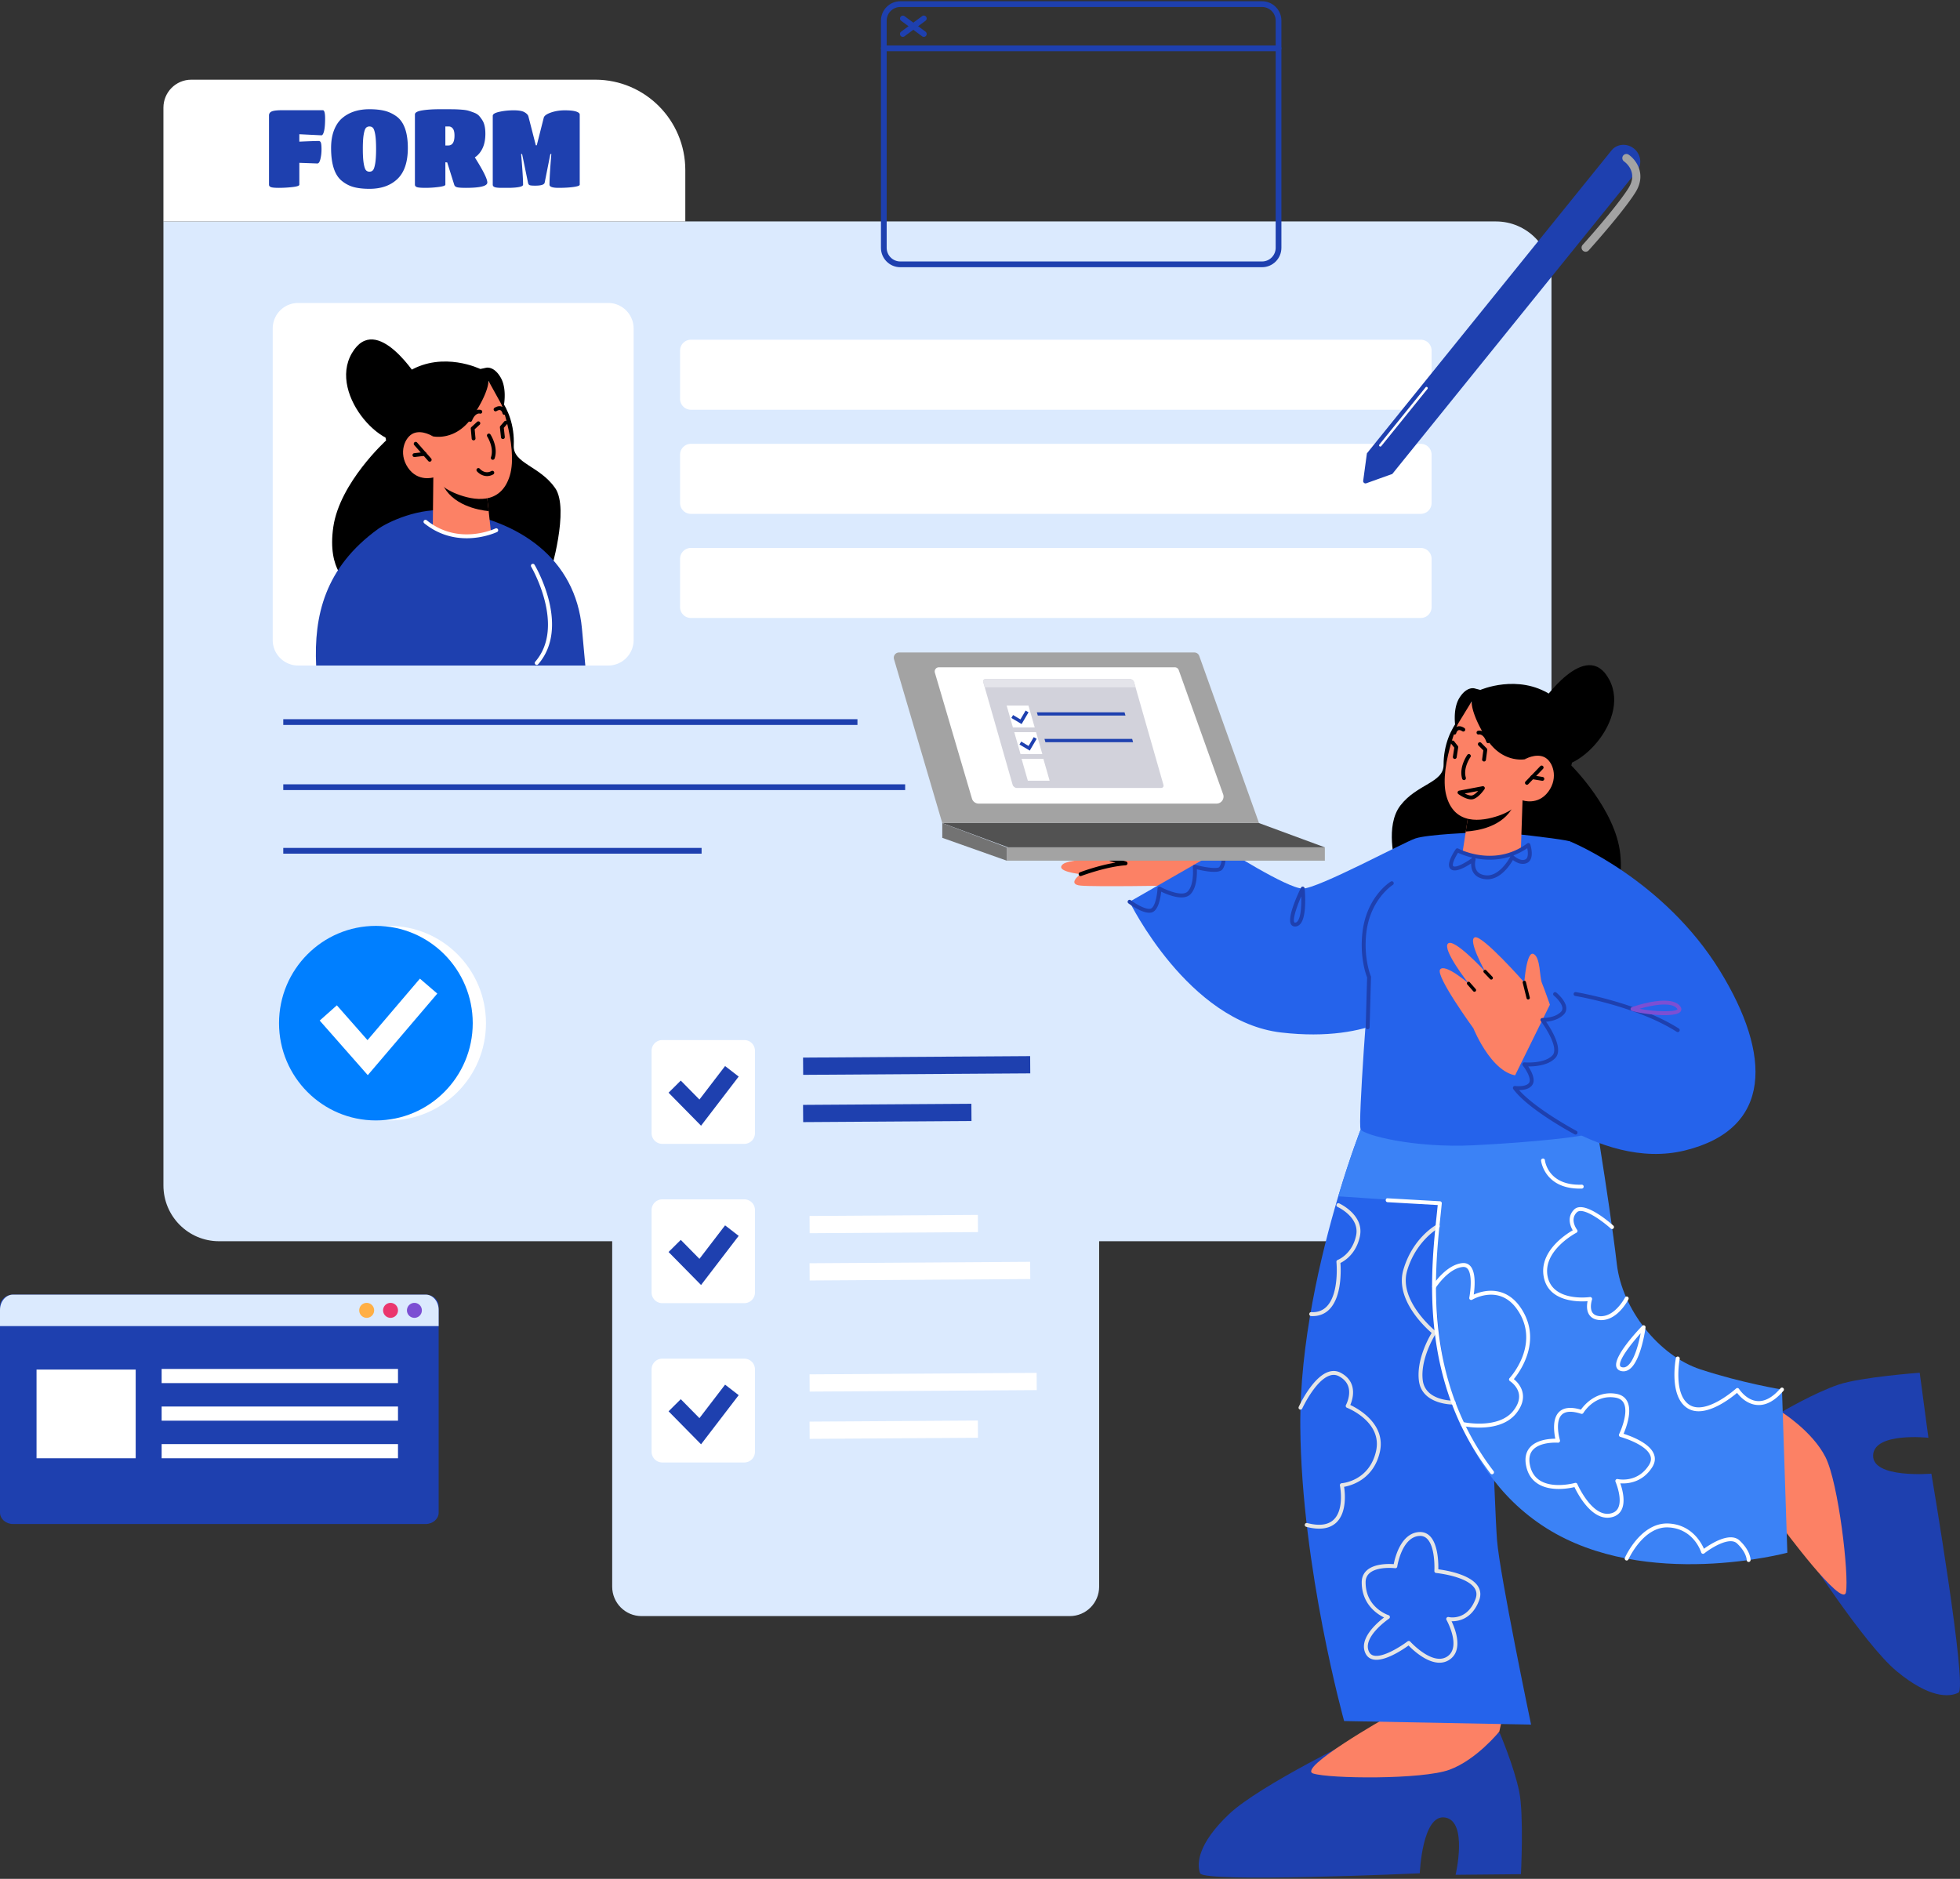 <svg xmlns="http://www.w3.org/2000/svg" width="630" height="604" fill="none"><rect width="100%" height="100%" fill="#333333" stroke="none"/><path fill="#DBEAFE" d="M480.831 399.016H70.388c-9.862 0-17.855-8.031-17.855-17.935V71.188h428.3c9.862 0 17.856 8.03 17.856 17.937V381.08c-.002 9.904-7.996 17.935-17.858 17.935"/><path fill="#fff" d="M203.663 105.606v100.151c0 4.527-3.642 8.185-8.148 8.185H95.81a8.04 8.04 0 0 1-4.764-1.552 8.13 8.13 0 0 1-3.384-6.633V105.606c0-4.526 3.642-8.203 8.148-8.203h99.705c4.506 0 8.148 3.677 8.148 8.203M456.677 131.722H222.072a3.484 3.484 0 0 1-3.476-3.492V112.7a3.483 3.483 0 0 1 3.476-3.491h234.605a3.483 3.483 0 0 1 3.476 3.491v15.53a3.484 3.484 0 0 1-3.476 3.492M456.677 165.193H222.072a3.484 3.484 0 0 1-3.476-3.492v-15.53a3.484 3.484 0 0 1 3.476-3.492h234.605a3.484 3.484 0 0 1 3.476 3.492v15.53a3.484 3.484 0 0 1-3.476 3.492M456.677 198.663H222.072a3.483 3.483 0 0 1-3.476-3.491v-15.53a3.484 3.484 0 0 1 3.476-3.492h234.605a3.484 3.484 0 0 1 3.476 3.492v15.53a3.483 3.483 0 0 1-3.476 3.491"/><path fill="#1E40AF" d="M275.61 231.199H91.052v1.848H275.61zM290.942 252.136H91.052v1.848h199.89zM225.513 272.575H91.052v1.848h134.461z"/><path fill="#fff" d="M125.074 360.186c17.194 0 31.131-14 31.131-31.27s-13.937-31.27-31.131-31.27c-17.193 0-31.13 14-31.13 31.27s13.937 31.27 31.13 31.27"/><path fill="#007FFF" d="M120.82 360.186c17.193 0 31.131-14 31.131-31.27s-13.938-31.271-31.131-31.271-31.131 14.001-31.131 31.271 13.938 31.27 31.131 31.27"/><path fill="#fff" d="m118.217 345.63-15.453-17.549 5.511-4.898 9.852 11.189 16.844-19.765 5.59 4.806z"/><path fill="#000" d="M154.379 118.623s-11.812-5.812-22.75.615c-10.938 6.426-7.529 22.368-7.529 22.368s-14.889 13.538-16.967 27.797c-2.079 14.259 5.148 18.275 5.148 18.275l24.487-10.048 11.08-44.526zM176.779 184.499s6.404-20.853 1.65-27.631c-5.008-7.143-13.544-7.883-13.296-13.625.576-13.339-8.834-19.848-8.834-19.848l-2.269 52.529z"/><path fill="#1E40AF" d="M188.14 213.942h-86.518c-.736-15.852 2.685-31.407 19.846-43.859 3.016-2.18 13.371-7.205 23.156-5.894 22.31 2.993 40.371 15.408 42.431 37.91z"/><path fill="#000" d="M134.675 122.141s-13.583-22.216-21.561-8.615c-7.979 13.601 11.723 33.975 19.691 27.356 7.967-6.62 1.87-18.741 1.87-18.741"/><path fill="#FC8165" d="m139.281 153.476-.168 15.914s2.476 2.016 10.567 2.762c6.027.556 8.135-1.027 8.135-1.027l-1.499-13.692-14.591-3.386z"/><path fill="#000" d="M141.729 154.047c.031.38.169.829.388 1.347 3.025 6.979 11.478 8.566 14.958 8.915l-.758-6.876z"/><path fill="#FC8165" d="M159.738 125.769s7.083 17.513 4.117 27.168c-2.965 9.656-11.749 7.894-16.98 5.876s-7.596-5.333-7.596-5.333-4.975 1.55-8.154-3.143c-3.178-4.692-1.011-9.928 1.836-11.066s6.143.99 6.143.99l-2.494-5.101s11.705-25.283 23.128-9.391"/><path fill="#000" d="M139.104 140.261s7.357 1.768 12.797-6.331c5.443-8.1 5.09-11.517 5.09-11.517l4.826 8.734s1.357-5.887-.87-9.752c-2.228-3.865-4.705-3.169-4.705-3.169l-16.483 3.516-4.769 13.001zM158.39 147.814a.616.616 0 0 1-.579-.819c1.072-3.115-1.17-6.619-1.192-6.654a.617.617 0 0 1 .178-.854.617.617 0 0 1 .85.178c.107.162 2.597 4.04 1.326 7.733a.62.62 0 0 1-.583.416"/><path fill="#000" d="M151.146 135.616a.615.615 0 0 1-.569-.846c1.486-3.732 3.892-3.024 3.995-2.989a.615.615 0 0 1 .403.772.61.61 0 0 1-.76.407c-.077-.024-1.462-.333-2.497 2.269a.62.62 0 0 1-.572.387M162.109 133.348a.615.615 0 0 1-.601-.49c-.044-.212-.254-.8-.661-.979-.38-.168-.886.057-1.245.271a.614.614 0 0 1-.842-.216.62.62 0 0 1 .213-.846c.887-.53 1.685-.646 2.373-.338 1.054.468 1.337 1.715 1.365 1.855a.616.616 0 0 1-.602.743M138.123 148.421a.6.6 0 0 1-.459-.208l-4.517-5.136a.62.62 0 0 1 .053-.871.61.61 0 0 1 .866.054l4.517 5.136a.618.618 0 0 1-.46 1.025"/><path fill="#000" d="M133.213 146.923a.617.617 0 0 1-.072-1.23l3.256-.387a.61.61 0 0 1 .682.542.617.617 0 0 1-.539.685l-3.255.386q-.036.004-.072.004M161.648 141.142a.615.615 0 0 1-.611-.548l-.351-3.189a.63.63 0 0 1 .147-.473l1.26-1.454a.61.61 0 0 1 .866-.061.617.617 0 0 1 .061.87l-1.083 1.251.323 2.919a.617.617 0 0 1-.612.685M152.223 141.564a.615.615 0 0 1-.61-.562l-.291-3.194a.61.61 0 0 1 .195-.51l1.828-1.683a.613.613 0 0 1 .868.039.62.62 0 0 1-.038.872l-1.604 1.476.263 2.889a.615.615 0 0 1-.556.671z"/><path fill="#fff" d="M149.998 173.035c-4.113 0-9.005-1.079-13.629-4.812a.63.63 0 0 1-.095-.883.625.625 0 0 1 .879-.097c10.255 8.285 21.968 2.7 22.085 2.644a.628.628 0 0 1 .55 1.129c-.073.035-4.212 2.019-9.79 2.019M172.512 213.763a.627.627 0 0 1-.471-1.039c9.859-11.38-1.179-30.33-1.291-30.52a.626.626 0 1 1 1.074-.643c.48.809 11.608 19.929 1.159 31.987a.61.61 0 0 1-.471.215"/><path fill="#000" d="M156.555 153.046c-1.503 0-2.713-.896-3.265-1.558a.617.617 0 0 1 .075-.866.613.613 0 0 1 .865.072c.066.077 1.651 1.908 3.748.715a.618.618 0 0 1 .607 1.073c-.71.403-1.398.564-2.03.564"/><path fill="#1E40AF" d="M0 419.849v66.409c0 2.021 1.865 3.666 4.171 3.666h132.67c2.292 0 4.157-1.645 4.157-3.666v-66.409c0-2.021-1.865-3.666-4.157-3.666H4.171C1.865 416.182 0 417.828 0 419.849"/><path fill="#DBEAFE" d="M0 421.092v5.206h140.998v-5.206c0-2.706-1.865-4.91-4.157-4.91H4.171c-2.306 0-4.171 2.204-4.171 4.91"/><path fill="#FFAF45" d="M115.468 421.24a2.4 2.4 0 0 0 2.394 2.406 2.4 2.4 0 0 0 2.395-2.406 2.4 2.4 0 0 0-2.395-2.405 2.4 2.4 0 0 0-2.394 2.405"/><path fill="#EA366E" d="M125.532 423.646a2.4 2.4 0 0 0 2.395-2.406 2.4 2.4 0 0 0-2.395-2.405 2.4 2.4 0 0 0-2.395 2.405 2.4 2.4 0 0 0 2.395 2.406"/><path fill="#7C4FD3" d="M130.809 421.24a2.4 2.4 0 0 0 2.395 2.406 2.4 2.4 0 0 0 2.394-2.406 2.4 2.4 0 0 0-2.394-2.405 2.4 2.4 0 0 0-2.395 2.405"/><path fill="#fff" d="M51.952 444.623h75.975v-4.549H51.952zM51.952 456.707h75.975v-4.547H51.952zM51.952 468.789h75.975v-4.548H51.952zM11.745 468.79h31.87v-28.514h-31.87z"/><path fill="#1E40AF" d="M405.661 85.901H289.377c-3.426 0-6.215-2.8-6.215-6.24V6.643c0-3.442 2.789-6.24 6.215-6.24h116.286c3.427 0 6.215 2.8 6.215 6.24v73.016c-.002 3.442-2.79 6.242-6.217 6.242M289.377 2.25c-2.413 0-4.375 1.971-4.375 4.393v73.016c0 2.424 1.962 4.393 4.375 4.393h116.286c2.413 0 4.376-1.971 4.376-4.393V6.643c0-2.424-1.963-4.393-4.376-4.393z"/><path fill="#1E40AF" d="M410.957 16.459H284.082a.92.92 0 0 1-.92-.924c0-.51.412-.924.92-.924h126.875c.507 0 .919.414.919.924s-.412.924-.919.924M296.942 11.85a.92.92 0 0 1-.546-.18l-6.75-4.992a.923.923 0 0 1 1.092-1.487l6.75 4.992a.926.926 0 0 1 .195 1.291.92.92 0 0 1-.741.375"/><path fill="#1E40AF" d="M290.192 11.849a.927.927 0 0 1-.546-1.668l6.75-4.992a.917.917 0 0 1 1.285.196.926.926 0 0 1-.195 1.291l-6.75 4.992a.9.9 0 0 1-.544.181"/><path fill="#000" d="M475.828 221.79s12.055-5.283 22.7 1.617c10.648 6.902 6.544 22.678 6.544 22.678s14.282 14.181 15.735 28.519c1.453 14.336-5.942 18.031-5.942 18.031l-24.027-11.118-9.122-44.971zM448.49 277.394s-3.408-11.893 1.639-18.457c5.315-6.913 13.875-7.277 13.879-13.024.009-13.352 9.692-19.439 9.692-19.439l-.029 52.579z"/><path fill="#1E40AF" d="M438.549 557.622s-33.588 16.16-43.518 25.58c-9.93 9.421-10.436 15.835-9.292 18.989s70.619.022 70.619.022.754-19.17 8.156-17.932c7.401 1.238 3.358 18.41 3.358 18.41l21.004-.197s.968-19.059-.555-26.539c-1.645-8.072-6.309-18.972-6.309-18.972z"/><path fill="#FC8165" d="M445.72 552.05s-28.904 16.38-23.629 18.079c5.275 1.702 35.062 1.988 43.793-1.204s16.038-12.284 16.038-12.284l-19.822-9.428z"/><path fill="#FC8165" d="m481.922 556.641 3.75-16.631-35.523-7.248-5.152 26.364z"/><path fill="#1E40AF" d="M578.951 497.007s20.122 31.479 30.657 40.21 16.934 8.441 19.908 6.911c2.974-1.529-8.718-70.392-8.718-70.392s-19.029 1.622-18.724-5.908c.307-7.531 17.771-5.626 17.771-5.626l-2.796-20.912s-18.948 1.393-26.148 3.84c-7.769 2.638-17.96 8.636-17.96 8.636z"/><path fill="#FC8165" d="M572.558 490.548s19.757 26.782 20.785 21.314c1.026-5.469-2.376-35.193-6.61-43.501s-14.12-14.465-14.12-14.465l-6.86 20.924z"/><path fill="#FC8165" d="m572.613 453.896-16.894-1.68-2.762 36.305 26.682 1.873zM376.881 284.693s-25.021.434-29.549 0c-4.53-.432 0-3.684 0-3.684s-8.628-.866-5.608-3.25 31.545-2.906 37.962-1.995 15.745 2.212 15.745 2.212z"/><path fill="#2563EB" d="M473.936 267.633s-15.093.593-18.976 1.894-31.274 16.121-36.236 16.121-25.452-13.089-25.452-13.089l-30.197 17.333s18.766 38.564 48.746 42.031 41.627-8.882 41.627-8.882z"/><path fill="#1E40AF" d="M369.399 293.419c-2.544 0-6.224-2.672-6.695-3.021a.63.63 0 0 1-.13-.878.624.624 0 0 1 .875-.131c1.823 1.353 5.203 3.272 6.524 2.675 1.309-.598 1.975-4.271 2.089-6.445a.63.63 0 0 1 .318-.516.62.62 0 0 1 .604-.004c1.848 1.007 7.022 3.241 8.762 1.495 2.213-2.222 1.664-7.854 1.659-7.909a.62.62 0 0 1 .217-.541.61.61 0 0 1 .568-.128c3.697 1.005 7.32 1.323 7.755.688.926-1.355.721-3.265.717-3.283a.627.627 0 0 1 .55-.695.617.617 0 0 1 .693.55c.011.098.261 2.4-.929 4.139-1.081 1.57-5.874.624-8.269.033.072 1.823-.015 5.967-2.076 8.038-2.25 2.258-7.315.163-9.395-.846-.192 1.855-.813 5.69-2.743 6.572-.329.14-.697.207-1.094.207"/><path fill="#2563EB" d="m492.13 554.413-60.088-1.146s-13.684-49.124-14.089-94.516c-.239-26.826 6.584-55.332 12.194-74.176 3.899-13.062 7.21-21.468 7.21-21.468l33.915 2.457 6.144.444.643 47.738s2.263 70.278 3.127 81.363c.866 11.103 10.944 59.304 10.944 59.304"/><path fill="#3B82F6" d="m472.029 387.42-41.88-2.845c3.899-13.062 7.21-21.468 7.21-21.468l33.916 2.457z"/><path fill="#3B82F6" d="M510.949 348.218s6.257 36.857 8.758 58.207c1.683 14.369 13.392 29.362 26.848 33.784 13.456 4.421 26.224 6.489 26.224 6.489l1.725 52.453s-45.441 12.236-77.366-7.837c-15.963-10.035-24.891-25.183-29.882-40.417-4.543-13.865-5.981-31.174-6.035-47.269l4.495-43.939z"/><path fill="#2563EB" d="M483.574 267.741c-22.395-2.182-41.001 13.606-44.039 36.001l.518 10.343s-3.672 47.302-2.7 49.015c.973 1.711 16.774 6.047 36.432 5.068 19.658-.978 35.367-2.847 36.342-3.581.283-.214 9.374-8.559 9.266-19.881-.261-27.471-14.508-73.59-14.508-74.111 0-.351-9.301-1.685-21.311-2.854"/><path fill="#fff" d="M507.778 382.105c-11.357 0-12.429-8.887-12.439-8.975a.624.624 0 0 1 .554-.689c.371-.052.651.212.69.554.038.336 1.063 8.21 11.813 7.846a.615.615 0 0 1 .644.61.63.63 0 0 1-.607.646q-.335.007-.655.008M521.819 440.836q-.306-.001-.616-.059c-1.086-.211-1.499-.848-1.652-1.345-1.036-3.3 6.737-11.577 8.306-13.202a.624.624 0 0 1 1.068.521c-.057.436-1.449 10.735-5.149 13.41-.62.449-1.277.675-1.957.675m5.536-12.23c-3.278 3.63-7.16 8.703-6.614 10.449.037.112.119.375.699.488.559.11 1.081-.023 1.606-.4 2.207-1.596 3.65-7.044 4.309-10.537"/><path fill="#FC8165" d="M498.444 323.721s-2.051-5.879-2.836-7.756c-.786-1.877-.425-8.234-2.689-9.296-2.263-1.063-2.96 9.146-2.96 9.146s-13.382-15.197-15.865-14.502 3.243 10.968 3.243 10.968-10.017-10.898-11.926-8.947 6.619 12.792 6.619 12.792-7.636-6.581-9.142-4.456c-1.507 2.124 10.695 18.886 10.695 18.886s7.02 17.516 16.691 15.013c9.674-2.498 8.17-21.848 8.17-21.848"/><path fill="#000" d="M347.332 281.637a.62.62 0 0 1-.583-.406.627.627 0 0 1 .362-.809c.276-.106 5.829-2.199 11.446-3.124l-1.685-.468a.625.625 0 0 1-.434-.772.624.624 0 0 1 .769-.438l4.745 1.317a.628.628 0 0 1-.125 1.231c-6.301.423-14.194 3.397-14.273 3.427a.6.6 0 0 1-.222.042"/><path fill="#525252" d="M324.034 272.398h101.81l-21.161-7.806H302.875z"/><path fill="#A3A3A3" d="M323.606 276.682h102.238v-4.284H323.606z"/><path fill="#737373" d="M302.875 264.592v4.743l20.731 7.347v-4.284z"/><path fill="#A3A3A3" d="m404.683 264.593-19.207-53.723a1.68 1.68 0 0 0-1.58-1.116h-94.927a1.683 1.683 0 0 0-1.609 2.163l15.514 52.674h101.809z"/><path fill="#fff" d="m393.147 255.316-14.267-39.903a1.34 1.34 0 0 0-1.261-.893h-75.838c-.896 0-1.539.867-1.285 1.73l11.918 40.467a2.24 2.24 0 0 0 2.15 1.613h76.47c1.554 0 2.637-1.547 2.113-3.014"/><path fill="#2563EB" d="M504.885 270.595s29.882 12.147 47.929 41.468c16.643 27.043 16.967 50.843-11.216 57.774-28.183 6.934-56.395-20.51-56.395-20.51l14.653-29.754 6.657 2.599z"/><path fill="#000" d="M491.197 321.308a.525.525 0 0 1-.511-.401l-1.236-4.962a.533.533 0 0 1 .384-.643.523.523 0 0 1 .64.386l1.236 4.963a.533.533 0 0 1-.513.657M473.936 318.827a.52.52 0 0 1-.395-.179l-1.904-2.171a.53.53 0 0 1 .046-.746.524.524 0 0 1 .743.046l1.904 2.171a.531.531 0 0 1-.394.879M479.334 314.903a.53.53 0 0 1-.381-.163l-1.995-2.091a.528.528 0 0 1 .761-.732l1.996 2.092c.2.21.193.547-.017.748a.53.53 0 0 1-.364.146"/><path fill="#1E40AF" d="M539.286 331.794a.6.6 0 0 1-.335-.098c-13.066-8.284-32.429-11.493-32.623-11.524a.623.623 0 0 1-.516-.719.623.623 0 0 1 .715-.519c.197.032 19.807 3.278 33.094 11.702.29.185.378.573.193.867a.62.62 0 0 1-.528.291"/><path fill="#7C4FD3" d="M535.039 326.342c-3.803 0-8.561-.75-10.498-1.385a.63.63 0 0 1-.015-1.188c.471-.168 11.624-4.129 15.198-.665.949.918.745 1.631.541 1.973-.561.931-2.678 1.265-5.226 1.265m-8.041-2.05c4.615.931 11.629 1.117 12.192.14-.011 0-.047-.148-.338-.429-2.06-1.993-8.096-.801-11.854.289"/><path fill="#1E40AF" d="M416.27 297.847c-.537 0-.98-.224-1.262-.639-1.46-2.158 2.373-10.239 3.157-11.837a.623.623 0 0 1 1.18.214c.09.894.806 8.815-1.331 11.386-.438.529-.969.821-1.582.87a2 2 0 0 1-.162.006m1.983-9.688c-1.617 3.713-2.788 7.489-2.211 8.343.028.039.061.118.291.087.272-.022.502-.157.724-.421 1.13-1.36 1.284-5.186 1.196-8.009M506.428 364.733a.6.6 0 0 1-.293-.074c-.608-.325-14.977-8.039-19.718-14.549a.63.63 0 0 1-.033-.689.62.62 0 0 1 .618-.303c1.041.133 3.895.181 4.57-1.181.615-1.239-.96-3.964-2.1-5.394a.629.629 0 0 1 .546-1.016c.063-.002 6.355.546 8.996-2.271 2.065-2.206-2.005-8.685-3.747-10.996a.63.63 0 0 1-.055-.667c.112-.218.374-.358.576-.34.039.006 3.875.116 5.954-1.99.334-.34.485-.726.461-1.184-.081-1.524-2.006-3.418-2.742-4.02a.627.627 0 1 1 .791-.975c.125.103 3.073 2.54 3.198 4.927.044.82-.232 1.539-.82 2.134-1.687 1.707-4.194 2.187-5.674 2.318 1.729 2.503 5.619 8.82 2.967 11.65-2.268 2.426-6.489 2.716-8.702 2.716.955 1.439 2.312 3.965 1.468 5.664-.795 1.604-2.936 1.924-4.405 1.942 5.304 6.065 18.297 13.04 18.435 13.113a.63.63 0 0 1 .259.848.62.62 0 0 1-.55.337"/><path fill="#000" d="M495.359 226.174s14.541-21.595 21.919-7.656c7.377 13.941-13.197 33.425-20.867 26.46s-1.052-18.804-1.052-18.804"/><path fill="#FC8165" d="m489.387 257.275-.529 15.906s-2.562 1.905-10.679 2.293c-6.045.29-8.083-1.385-8.083-1.385l2.096-13.613 14.723-2.739z"/><path fill="#000" d="M486.917 257.737c-.048.378-.206.822-.447 1.328-3.327 6.839-11.841 8.051-15.334 8.249l1.058-6.838z"/><path fill="#FC8165" d="M470.162 228.693s-7.841 17.181-5.301 26.96 11.392 8.404 16.706 6.619 7.822-4.993 7.822-4.993 4.902 1.768 8.284-2.779c3.381-4.548 1.444-9.875-1.35-11.138-2.794-1.264-6.18.718-6.18.718l2.715-4.986s-10.588-25.774-22.696-10.401"/><path fill="#000" d="M490.143 244.08s-7.427 1.441-12.508-6.889c-5.082-8.331-4.582-11.732-4.582-11.732l-5.203 8.513s-1.098-5.941 1.295-9.704c2.393-3.762 4.839-2.958 4.839-2.958l16.314 4.24 4.195 13.198zM470.572 250.777a.614.614 0 0 1-.589-.442c-1.109-3.746 1.551-7.51 1.665-7.667a.61.61 0 0 1 .857-.14.62.62 0 0 1 .14.861c-.026.035-2.417 3.436-1.485 6.595a.616.616 0 0 1-.588.793"/><path fill="#000" d="M478.343 238.911a.61.61 0 0 1-.58-.414c-.927-2.664-2.339-2.391-2.4-2.376a.615.615 0 0 1-.734-.455.61.61 0 0 1 .431-.74c.106-.028 2.54-.63 3.864 3.162a.617.617 0 0 1-.581.823M467.487 236.156a.617.617 0 0 1-.596-.766c.035-.139.372-1.371 1.444-1.792.706-.274 1.494-.124 2.356.441a.62.62 0 0 1 .179.854.61.61 0 0 1-.85.179c-.351-.229-.857-.477-1.234-.327-.416.161-.649.739-.705.948a.61.61 0 0 1-.594.463M490.791 252.277a.618.618 0 0 1-.442-1.045l4.74-4.933a.61.61 0 0 1 .868-.015.62.62 0 0 1 .017.872l-4.74 4.933a.61.61 0 0 1-.443.188"/><path fill="#000" d="M495.764 250.997q-.049-.001-.099-.007l-3.236-.529a.613.613 0 0 1-.505-.707.61.61 0 0 1 .704-.51l3.235.528a.613.613 0 0 1 .506.708.61.61 0 0 1-.605.517M467.609 243.967a.615.615 0 0 1-.607-.711l.449-2.902-1.027-1.297a.62.62 0 0 1 .1-.867.613.613 0 0 1 .864.1l1.192 1.508a.6.6 0 0 1 .125.478l-.491 3.17a.61.61 0 0 1-.605.521M477.006 244.804c-.418-.051-.653-.362-.609-.7l.388-2.876-1.536-1.547a.616.616 0 1 1 .87-.87l1.751 1.763a.63.63 0 0 1 .175.519l-.429 3.179a.616.616 0 0 1-.61.532M472.873 256.977c-1.733 0-3.85-1.506-4.113-1.698a.62.62 0 0 1-.239-.633.62.62 0 0 1 .488-.472l7.524-1.422a.618.618 0 0 1 .62.955c-.19.277-1.9 2.719-3.636 3.189a2.5 2.5 0 0 1-.644.081m-2.067-1.888c.855.438 1.804.772 2.389.615.623-.168 1.335-.796 1.922-1.43z"/><path fill="#D2D2DB" d="m316.057 219.316 9.428 32.963c.162.567.753 1.027 1.317 1.027h46.426c.563 0 .891-.46.729-1.027l-9.428-32.963c-.164-.569-.754-1.031-1.317-1.031h-46.426c-.563 0-.891.462-.729 1.031"/><path fill="#E4E4EA" d="m316.057 219.316.467 1.633h48.472l-.467-1.633c-.164-.569-.754-1.031-1.317-1.031h-46.426c-.563 0-.891.462-.729 1.031"/><path fill="#fff" d="M332.585 233.851h-7.006l-2.014-7.037h7.006zM335.033 242.41h-7.008l-2.012-7.037h7.006zM337.379 250.969h-7.007l-2.012-7.037h7.005z"/><path fill="#1E40AF" d="M361.759 230.034h-28.181l-.3-1.05h28.181zM364.207 238.593h-28.181l-.3-1.05h28.181zM328.375 232.761l-3.296-1.961.551-.936 2.364 1.404 1.668-2.836.934.554zM330.99 241.29l-3.296-1.96.552-.937 2.361 1.406 1.67-2.837.935.554zM478.082 282.672q-.354.001-.721-.043c-1.704-.201-2.951-.879-3.708-2.012-.666-.999-.81-2.158-.786-3.055-1.716 1.145-4.671 2.828-6.238 2.056a1.54 1.54 0 0 1-.828-1.037c-.456-1.781 1.685-4.975 2.119-5.598a.62.62 0 0 1 .809-.192c.116.061 11.569 6.16 22.181-1.666a.624.624 0 0 1 .966.314c.156.484 1.457 4.776-1.03 5.967-1.746.837-3.614-.227-4.558-.927-1.004 1.749-3.974 6.193-8.206 6.193m-3.868-6.762c.082.142.11.316.062.482-.005.02-.552 2.082.421 3.532.545.811 1.49 1.303 2.811 1.458 4.342.508 7.546-5.217 7.982-6.05-4.195 1.361-8.185 1.176-11.276.578m-5.564-1.764c-.881 1.367-1.845 3.31-1.639 4.121.035.133.094.185.169.222 1.027.508 4.251-1.358 6.118-2.766a25 25 0 0 1-4.648-1.577m17.807.844a.5.5 0 0 1 .078.063c.022.02 2.133 2.004 3.776 1.217 1.002-.48.855-2.355.594-3.604a21.6 21.6 0 0 1-4.448 2.324M439.601 330.871a.63.63 0 0 1-.625-.647l.448-16.027c-.368-.927-2.358-6.392-1.526-14.179 1.245-11.663 8.821-16.428 9.143-16.624a.625.625 0 0 1 .859.209.63.63 0 0 1-.206.863c-.074.044-7.376 4.665-8.551 15.685-.861 8.057 1.464 13.627 1.488 13.682a.7.7 0 0 1 .05.266l-.453 16.16a.63.63 0 0 1-.627.612"/><path fill="#fff" d="M475.512 458.932c-3.003 0-5.334-.504-5.551-.552a.63.63 0 0 1-.474-.75.63.63 0 0 1 .747-.477c.114.03 11.394 2.457 16.198-3.647 1.475-1.873 2.073-3.686 1.78-5.385-.449-2.589-2.845-4.118-2.871-4.133a.627.627 0 0 1-.121-.966c.093-.098 9.234-9.967 3.415-20.509-1.784-3.229-4.09-5.245-6.857-5.986-4.416-1.182-8.534 1.267-8.572 1.291a.625.625 0 0 1-.936-.661c.389-1.979 1.044-7.512-.58-9.315-.39-.432-.868-.597-1.532-.543-4.607.445-8.604 6.575-8.642 6.638a.624.624 0 0 1-.865.187.633.633 0 0 1-.186-.869c.175-.271 4.361-6.701 9.574-7.203 1.035-.105 1.929.229 2.576.951 1.843 2.046 1.422 6.84 1.087 9.164 1.658-.732 4.907-1.79 8.398-.852 3.107.833 5.671 3.05 7.626 6.588 5.462 9.893-1.251 19.155-3.136 21.444.875.706 2.45 2.258 2.851 4.547.362 2.071-.32 4.221-2.029 6.392-2.989 3.796-8.006 4.646-11.9 4.646M516.667 487.902c-5.545.002-9.604-7.77-10.588-9.84-1.753.414-7.477 1.497-11.569-.949-2.036-1.218-3.355-3.124-3.923-5.67-.561-2.524-.177-4.578 1.142-6.104 2.185-2.527 6.31-2.834 8.181-2.834-.346-1.864-1.074-6.33 1.208-8.591 1.459-1.45 3.826-1.705 7.035-.752 1.036-1.459 4.926-6.187 11.345-5.091 1.681.288 2.878 1.112 3.557 2.442 1.64 3.224-.377 8.528-1.19 10.405 2.126.665 8.333 2.889 9.75 6.536.533 1.371.353 2.781-.534 4.189-3.187 5.063-8.096 5.368-10.274 5.202.655 1.868 1.782 5.91.379 8.578-.668 1.273-1.81 2.071-3.392 2.374q-.572.105-1.127.105m-10.239-11.207c.243 0 .471.143.572.377.044.107 4.683 10.634 10.559 9.489 1.205-.231 2.031-.796 2.52-1.728 1.558-2.961-.782-8.435-.806-8.491a.63.63 0 0 1 .092-.65.6.6 0 0 1 .62-.212c.254.055 6.344 1.347 10.037-4.512.671-1.066.811-2.067.425-3.059-1.45-3.736-9.535-5.968-9.618-5.99a.625.625 0 0 1-.397-.883c.033-.066 3.197-6.632 1.504-9.956-.496-.972-1.362-1.554-2.654-1.775-6.628-1.148-10.187 4.663-10.336 4.91a.63.63 0 0 1-.728.276c-2.962-.954-5.051-.85-6.226.312-2.332 2.309-.6 8.114-.581 8.171a.64.64 0 0 1-.113.578.61.61 0 0 1-.535.233c-.053-.007-5.696-.408-8.098 2.376-1.041 1.208-1.333 2.891-.863 5.005.488 2.197 1.612 3.832 3.34 4.866 4.319 2.581 11.039.708 11.109.686a.8.8 0 0 1 .177-.023M545.981 453.681c-1.231 0-2.415-.271-3.491-.929-6.125-3.737-3.914-15.648-3.817-16.152a.63.63 0 0 1 .732-.499.625.625 0 0 1 .495.735c-.024.116-2.146 11.558 3.239 14.843 5.356 3.264 14.793-5.221 14.889-5.306a.6.6 0 0 1 .504-.155.62.62 0 0 1 .443.286c.024.037 2.325 3.634 5.887 3.9 2.436.187 4.937-1.203 7.444-4.118a.625.625 0 1 1 .945.82c-2.784 3.239-5.637 4.785-8.49 4.551-3.266-.25-5.53-2.727-6.422-3.889-1.746 1.479-7.398 5.912-12.358 5.913M562.063 502.131a.63.63 0 0 1-.625-.643c0-.02-.022-2.418-3.112-5.322-2.439-2.295-8.426 1.533-10.526 3.203a.63.63 0 0 1-.574.108.63.63 0 0 1-.412-.414c-.098-.311-2.444-7.595-10.473-8.044-8.057-.466-12.865 10.166-12.913 10.274a.63.63 0 0 1-.826.317.63.63 0 0 1-.316-.829c.204-.46 4.997-11.03 13.542-11.03q.289 0 .581.017c7.243.405 10.357 5.99 11.284 8.116 2.069-1.502 8.341-5.59 11.486-2.633 3.537 3.324 3.509 6.151 3.508 6.269a.625.625 0 0 1-.624.611M514.666 424.386q-.197 0-.396-.013c-1.596-.094-2.758-.673-3.455-1.724-.927-1.393-.749-3.251-.523-4.349-3.016.218-12.439.251-14.057-7.667-1.665-8.156 6.855-13.719 9.29-15.125-.978-1.635-1.793-4.501.469-6.699 3.18-3.091 11.628 4.338 12.58 5.195a.627.627 0 0 1 .048.885.617.617 0 0 1-.881.048c-3.263-2.932-9.108-6.945-10.877-5.226-2.41 2.342-.041 5.499.059 5.631a.632.632 0 0 1-.21.944c-.11.055-10.958 5.74-9.251 14.094 1.684 8.251 13.454 6.605 13.571 6.586a.61.61 0 0 1 .574.22c.138.17.18.399.111.606-.01.026-.883 2.624.139 4.163.469.702 1.306 1.093 2.487 1.163 4.747.22 7.927-5.904 7.958-5.967a.625.625 0 1 1 1.113.567c-.141.281-3.428 6.668-8.749 6.668"/><path fill="#E5E5E5" d="M467.188 451.526c-.984 0-10.203-.205-11.115-7.688-.804-6.579 2.983-13.477 4.1-15.339-2.218-1.905-11.861-10.86-9.086-20.324 3.018-10.296 10.473-14.376 10.789-14.544a.62.62 0 0 1 .844.259.63.63 0 0 1-.257.85c-.074.039-7.315 4.022-10.177 13.789-2.829 9.646 8.976 19.251 9.093 19.347a.63.63 0 0 1 .133.833c-.05.078-5.062 7.907-4.199 14.978.822 6.741 9.82 6.584 9.926 6.584a.625.625 0 0 1 .642.612.627.627 0 0 1-.609.644zM462.689 534.514c-4.238 0-8.622-4.172-9.943-5.537-1.714 1.24-7.774 5.372-11.462 4.473-1.091-.264-1.891-.922-2.386-1.959-2.22-4.661 3.622-9.73 5.971-11.521-2.228-1.086-7.148-4.276-7.17-11.264-.005-1.599.556-2.913 1.663-3.9 2.477-2.202 7-2.095 8.624-1.974.431-2.236 2.338-9.945 8.155-10.322 1.348-.08 2.527.349 3.475 1.293 2.67 2.671 2.749 8.748 2.703 10.688 2.274.284 10.34 1.559 12.781 5.507.837 1.354.947 2.873.324 4.51-2.292 6.035-6.702 6.734-8.852 6.671 1.249 2.625 3.871 9.426-.74 12.415a5.66 5.66 0 0 1-3.143.92m-9.868-7c.172 0 .343.07.466.207.072.081 7.156 7.875 11.865 4.82 4.677-3.034-.155-11.702-.203-11.789a.627.627 0 0 1 .686-.922c.238.061 5.936 1.293 8.619-5.77.484-1.271.412-2.383-.217-3.401-2.465-3.987-12.326-4.977-12.426-4.988a.625.625 0 0 1-.564-.661c.003-.076.417-7.584-2.316-10.318-.693-.691-1.506-.994-2.512-.932-5.66.368-7.087 9.744-7.1 9.838-.048.338-.336.586-.695.532-.052-.005-5.67-.669-8.234 1.617-.839.746-1.246 1.714-1.242 2.956.026 8.057 7.074 10.431 7.374 10.527a.62.62 0 0 1 .426.51.62.62 0 0 1-.268.607c-.089.06-8.687 5.916-6.456 10.601.327.687.835 1.107 1.551 1.279 3.031.726 8.87-3.063 10.866-4.588a.63.63 0 0 1 .38-.125M424.008 491.418q-1.882 0-4.153-.588a.627.627 0 0 1 .313-1.216c3.851 1.002 6.718.634 8.519-1.09 3.52-3.369 2.019-10.883 2.003-10.957a.62.62 0 0 1 .116-.506.62.62 0 0 1 .452-.248c.359-.027 8.801-.755 11.019-10.209 2.204-9.389-8.854-13.865-9.327-14.05a.62.62 0 0 1-.358-.371.64.64 0 0 1 .038-.516c.019-.031 1.623-3.007.795-5.788-.431-1.444-1.459-2.608-3.055-3.455-.949-.504-1.935-.574-2.998-.208-4.628 1.576-8.753 10.488-8.793 10.576a.62.62 0 0 1-.828.309.626.626 0 0 1-.307-.831c.176-.388 4.392-9.494 9.527-11.242 1.392-.473 2.731-.377 3.986.286 1.905 1.013 3.139 2.431 3.669 4.216.737 2.492-.114 4.999-.603 6.128 2.492 1.175 11.607 6.145 9.474 15.236-2.053 8.746-9.215 10.682-11.466 11.078.311 2.037.916 8.212-2.479 11.463-1.385 1.319-3.239 1.983-5.544 1.983M421.904 423.091q-.241 0-.488-.013a.623.623 0 0 1-.592-.656c.019-.345.261-.643.655-.595 2.062.093 3.756-.541 5.039-1.903 4.019-4.256 3.061-14.142 3.05-14.242a.63.63 0 0 1 .403-.654c.187-.072 4.653-1.829 5.918-7.855 1.236-5.886-5.88-9.147-5.951-9.18a.63.63 0 0 1-.319-.828.63.63 0 0 1 .824-.32c.081.037 8.113 3.703 6.668 10.586-1.183 5.65-4.954 7.941-6.259 8.578.154 2.09.513 10.603-3.423 14.776-1.446 1.534-3.303 2.306-5.525 2.306"/><path fill="#fff" d="M479.586 473.928a.63.63 0 0 1-.497-.246c-22.883-29.849-19.26-64.36-17.312-82.9.127-1.202.246-2.338.349-3.395L446 386.469a.625.625 0 0 1-.587-.662c.018-.345.254-.656.658-.589l16.774.955a.625.625 0 0 1 .585.685 326 326 0 0 1-.414 4.057c-1.929 18.366-5.519 52.55 17.061 82.004a.63.63 0 0 1-.116.881.6.6 0 0 1-.375.128"/><path fill="#DBEAFE" d="M343.872 519.527H206.199c-5.205 0-9.424-4.238-9.424-9.468V325.284c0-5.229 4.219-9.469 9.424-9.469h137.673c5.205 0 9.426 4.238 9.426 9.469V510.06c-.002 5.229-4.221 9.467-9.426 9.467"/><path fill="#fff" d="M239.232 367.722h-26.353a3.445 3.445 0 0 1-3.437-3.453v-26.47a3.445 3.445 0 0 1 3.437-3.453h26.353a3.445 3.445 0 0 1 3.437 3.453v26.47a3.445 3.445 0 0 1-3.437 3.453M239.232 418.932h-26.353a3.445 3.445 0 0 1-3.437-3.453v-26.471a3.445 3.445 0 0 1 3.437-3.452h26.353a3.445 3.445 0 0 1 3.437 3.452v26.471a3.444 3.444 0 0 1-3.437 3.453M239.232 470.142h-26.353a3.445 3.445 0 0 1-3.437-3.453v-26.47a3.445 3.445 0 0 1 3.437-3.453h26.353a3.445 3.445 0 0 1 3.437 3.453v26.47a3.444 3.444 0 0 1-3.437 3.453"/><path fill="#1E40AF" d="m225.34 361.88-10.443-10.608 3.923-3.898 6 6.095 8.245-10.766 4.372 3.381zM225.34 413.09l-10.443-10.608 3.923-3.896 6 6.093 8.245-10.764 4.372 3.381zM225.34 464.301l-10.443-10.609 3.923-3.896 6 6.093 8.245-10.765 4.372 3.381zM331.121 339.512l-72.996.474.036 5.543 72.996-.474zM312.229 354.833l-54.105.352.036 5.542 54.105-.352z"/><path fill="#fff" d="m314.314 390.544-54.105.351.036 5.542 54.105-.351zM331.121 405.635l-70.913.461.037 5.542 70.912-.46zM333.202 441.337l-72.994.475.036 5.542 72.994-.474zM314.312 456.658l-54.105.352.036 5.542 54.105-.351zM220.277 71.188H52.531V34.61c0-4.966 4.008-8.992 8.951-8.992h129.855c15.983 0 28.94 13.016 28.94 29.07z"/><path fill="#1E40AF" d="M93.964 60.142a40 40 0 0 1-4.282.246q-2.027 0-2.621-.246-.595-.246-.594-.772V37.114q0-.911.908-1.3.91-.386 3.425-.385h12.965q.734 0 .734 2.649 0 2.651-.333 4.037c-.223.923-.506 1.385-.857 1.385l-7.094-.35v2.386q4.65-.21 6.222-.21.523 0 .715.561.194.562.194 2.158-.001 1.599-.35 3.054-.35 1.458-.978 1.458l-5.801-.211v7.02q.001.531-2.254.776M118.756 60.702q-2.9 0-4.978-.543-2.08-.544-3.828-1.95-3.528-2.77-3.529-10.635.002-3.298.96-5.757.962-2.459 2.674-3.896 3.355-2.809 8.701-2.809 2.762 0 4.806.492 2.042.492 3.861 1.79 3.669 2.666 3.669 10.18 0 6.74-3.32 9.934-3.32 3.195-9.016 3.194m-1.153-6.02q.42.51 1.153.509.738 0 1.154-.508.419-.509.7-2.177.278-1.666.278-4.652-.001-2.98-.278-4.598-.281-1.614-.7-2.106-.417-.491-1.154-.492-.733 0-1.153.492-.417.493-.699 2.106-.279 1.616-.277 4.598 0 2.984.277 4.652.282 1.668.699 2.177M143.151 59.37q-.001.456-2.132.737t-4.28.28q-2.149.001-2.761-.245t-.612-.772V36.797q0-.91 2.29-1.298 2.286-.386 5.784-.387 3.493.001 4.525.019a42 42 0 0 1 2.427.122q1.399.106 2.22.35.821.247 1.816.633.997.385 1.556 1.001.559.614 1.083 1.456.946 1.51.945 4.3 0 2.792-.927 4.704-.926 1.914-2.464 2.897 4.02 6.354 4.02 8.074t-6.884 1.72q-1.993 0-2.761-.176-.767-.174-.978-.772l-2.27-7.23-.594-.034v7.194zm0-12.604h.908q2.026 0 2.027-3.159 0-1.614-.541-2.282-.543-.667-1.241-.667h-1.153zM163.767 60.386h-2.533q-1.66 0-2.255-.246t-.594-.772v-22.15q.001-.806 2.15-1.28 2.147-.474 4.595-.475 2.446 0 3.494.632 1.05.633 1.223 1.334l2.377 9.267h.314l2.237-8.846q.246-.948 2.288-1.666 2.046-.72 4.491-.72 2.446 0 3.616.385 1.173.385 1.172.983v22.536q0 .455-1.992.737-1.993.28-4.858.28-2.867 0-2.867-1.017 0-2.772.594-9.864h-.314l-1.818 9.162q-.104.527-.855.772-.753.246-2.255.246-1.504 0-1.835-.211-.331-.21-.436-.807l-1.887-9.162h-.315q.63 7.232.629 9.864.003.913-4.366 1.018M438.681 150.762l.681-5.012c-.02-.016 78.629-97.397 78.629-97.397 1.738-2.15 4.974-2.405 7.229-.567s2.674 5.071.936 7.222l-78.65 97.38c-.02-.017-4.762 1.685-4.762 1.685l-3.59 1.288c-.511.183-1.059-.263-.986-.804z"/><path fill="#A3A3A3" d="M509.672 80.926c-.314 0-.629-.112-.881-.34a1.324 1.324 0 0 1-.092-1.86c.109-.118 10.788-11.986 14.722-18.214 3.239-5.13-.913-8.273-1.396-8.615a1.324 1.324 0 0 1-.328-1.83 1.305 1.305 0 0 1 1.817-.335c2.362 1.633 5.847 6.283 2.117 12.19-4.051 6.417-14.546 18.079-14.989 18.572a1.3 1.3 0 0 1-.97.432"/><path fill="#fff" d="M443.673 143.563a.398.398 0 0 1-.307-.649l14.855-18.393a.395.395 0 0 1 .558-.058.4.4 0 0 1 .057.56l-14.856 18.394a.4.4 0 0 1-.307.146"/></svg>